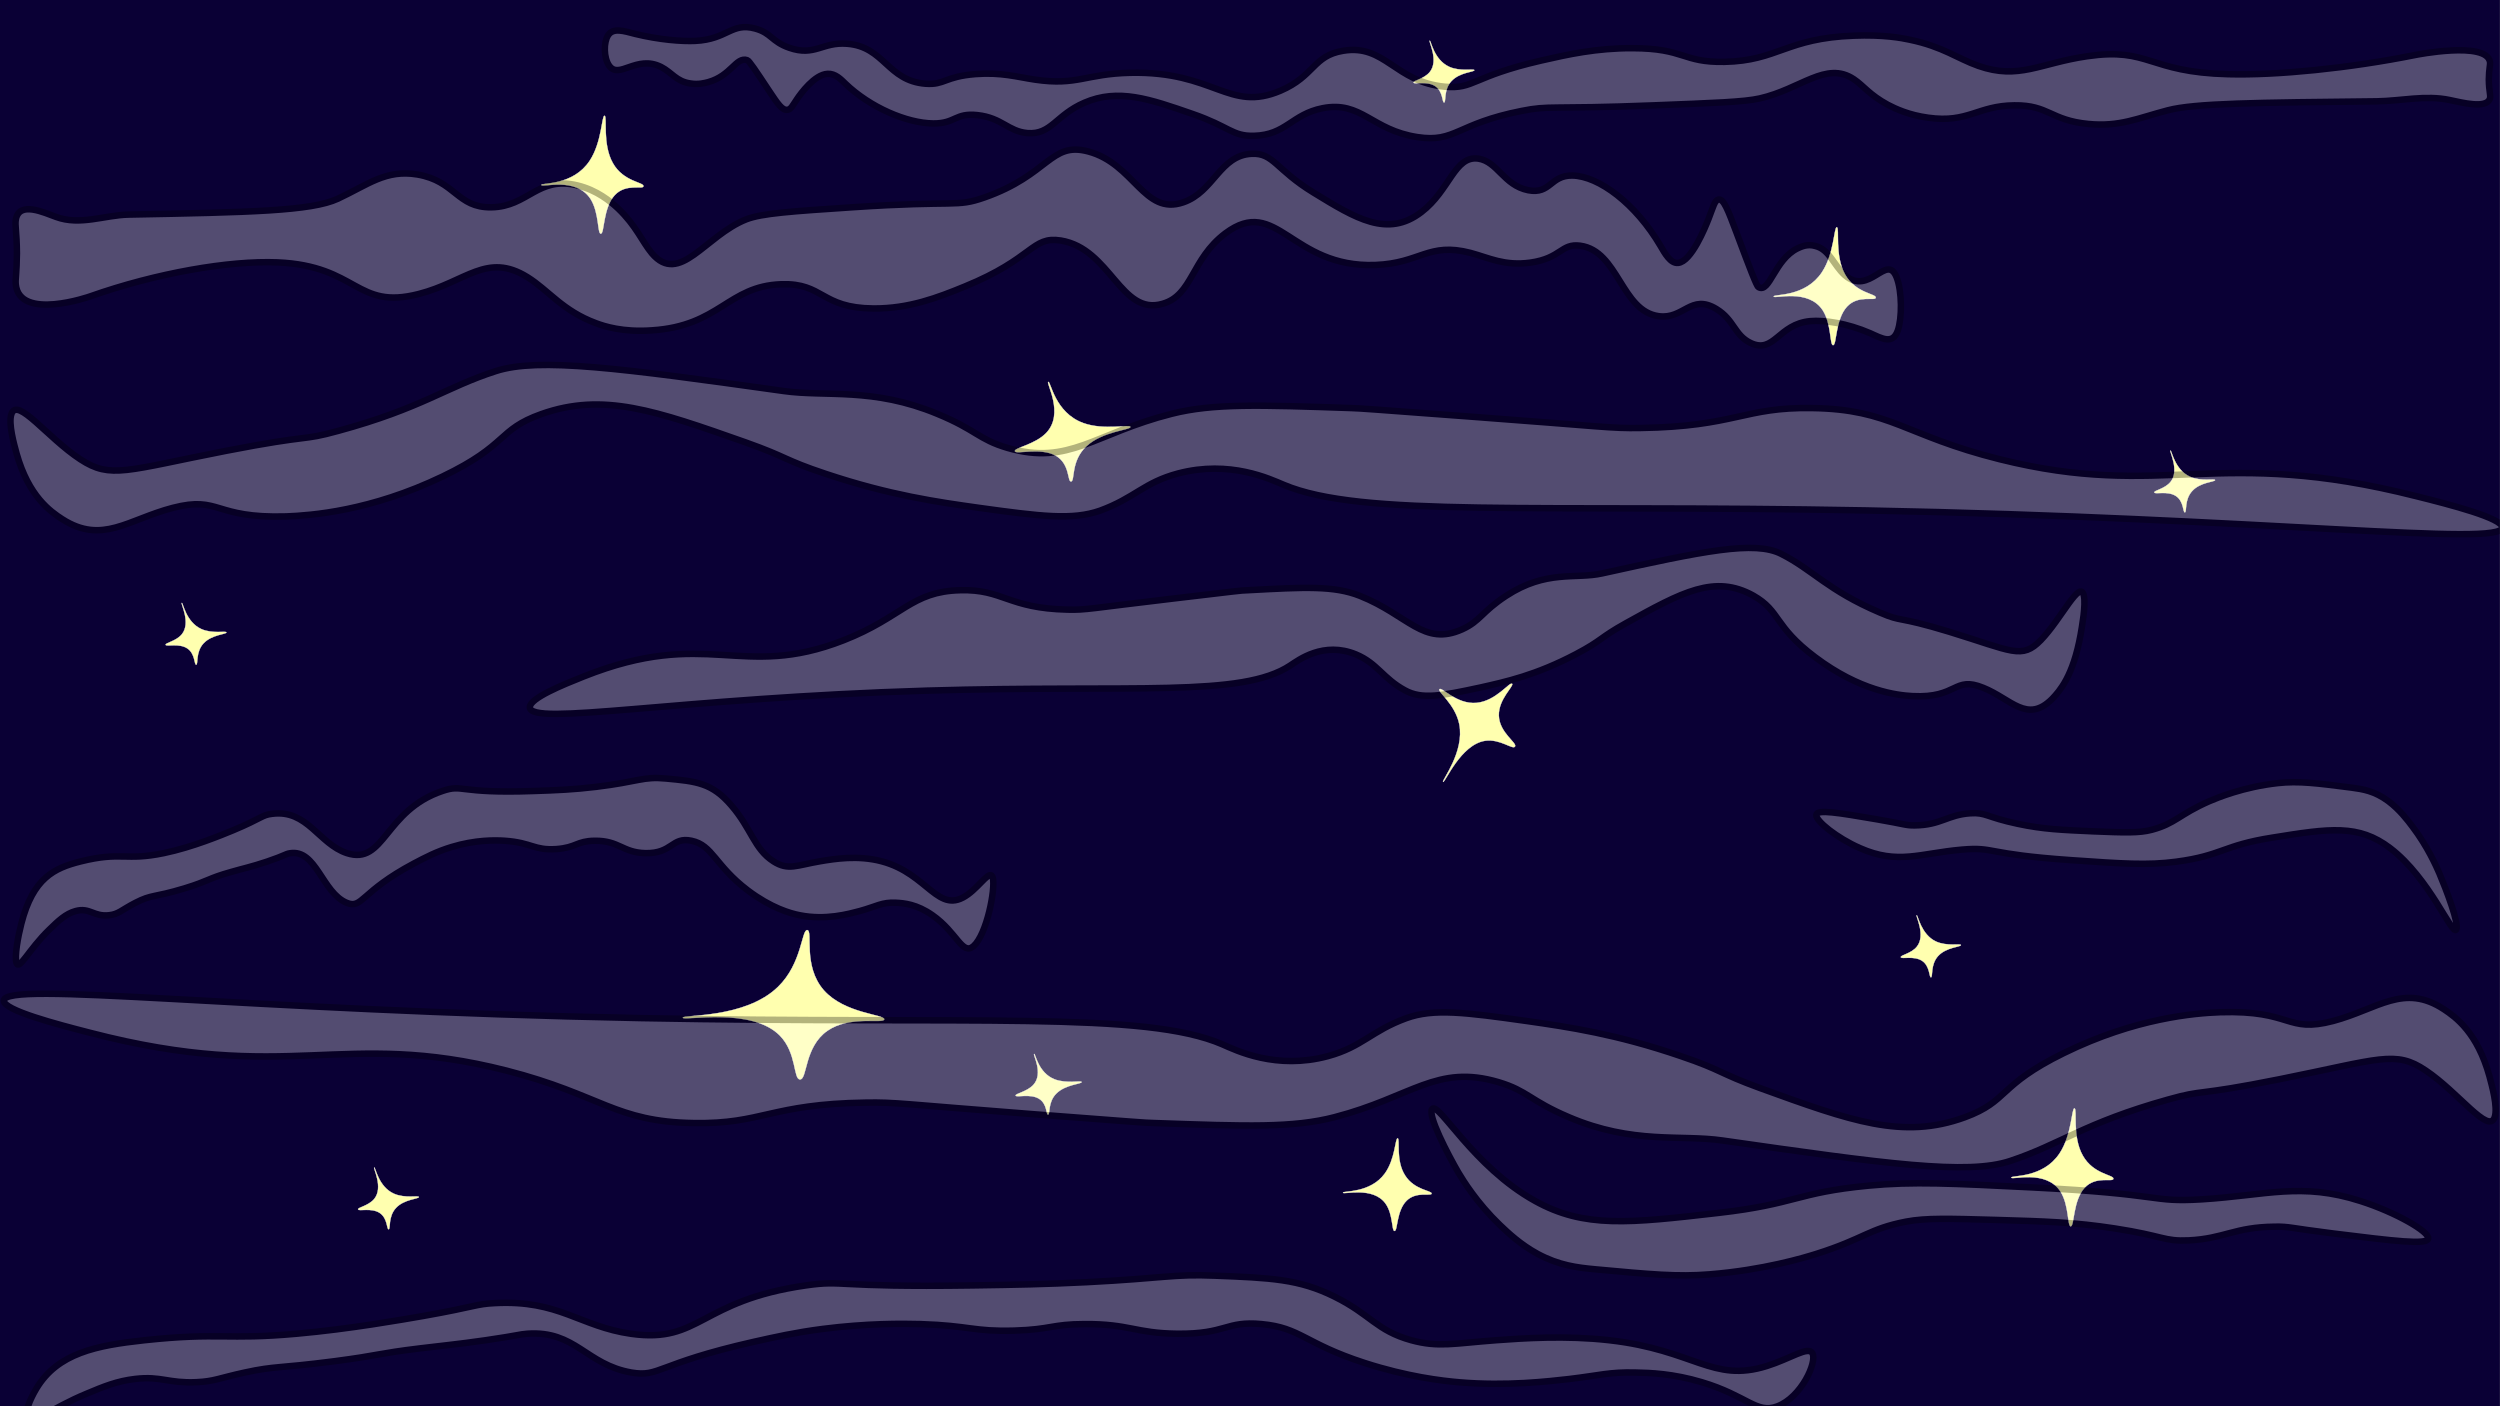 <?xml version="1.0" encoding="utf-8"?>
<!-- Generator: Adobe Illustrator 26.0.3, SVG Export Plug-In . SVG Version: 6.00 Build 0)  -->
<svg version="1.1" id="Background" xmlns="http://www.w3.org/2000/svg" xmlns:xlink="http://www.w3.org/1999/xlink" x="0px" y="0px"
	 viewBox="0 0 1920 1080" style="enable-background:new 0 0 1920 1080;" xml:space="preserve">
<rect x="0" y="0" width="1920" height="1080" fill="#808080" stroke="none"/>
<style type="text/css">
	.st0{fill:#0A0035;}
	.st1{fill:#FFFFAF;stroke:#FFFFFF;stroke-width:0.25;stroke-miterlimit:10;}
	.st2{opacity:0.3;}
	.st3{fill:#FFFFFF;stroke:#000000;stroke-width:5;stroke-miterlimit:10;}
</style>
<path id="Boden" class="st0" d="M-0.1,0c434,0,868,0,1302.1,0c206,0,412,0,617.9,0c0,360,0,720,0,1080H-0.1V0z"/>
<path class="st1" d="M464.3,88.9c-2.2-0.4-2,20.3-11.4,34.5c-12.9,19.6-37.2,16.7-37.1,18.7c0.1,2.2,26.7-6.6,37.8,10.8
	c6.6,10.5,5.2,26.6,7.8,26.6c2.9,0.1,1.6-19.7,10.7-29.6c8.7-9.4,21.8-4,22.1-6.9c0.4-3.1-15.4-3.3-23.5-17.7
	C462.4,110.7,466.6,89.3,464.3,88.9z"/>
<path class="st1" d="M1410.7,174.5c-2.2-0.4-2,20.3-11.4,34.5c-12.9,19.6-37.2,16.7-37.1,18.7c0.1,2.2,26.7-6.6,37.8,10.8
	c6.6,10.5,5.2,26.6,7.8,26.6c2.9,0.1,1.6-19.7,10.7-29.6c8.7-9.4,21.8-4,22.1-6.9c0.4-3.1-15.4-3.3-23.5-17.7
	C1408.8,196.3,1413,174.9,1410.7,174.5z"/>
<path class="st1" d="M620,714.3c-4.4-0.5-4,25.7-22.5,43.6c-25.4,24.7-73.4,21.1-73.1,23.7c0.3,2.7,52.7-8.4,74.5,13.7
	c13.1,13.3,10.3,33.6,15.5,33.7c5.7,0.1,3.2-25,21.1-37.4c17.2-11.9,42.9-5.1,43.6-8.7c0.7-3.9-30.3-4.2-46.4-22.4
	C616.3,741.8,624.6,714.8,620,714.3z"/>
<path class="st1" d="M868.2,327.9c-0.2-2.3-20.2,2.8-36.2-3c-22-7.9-25-32.2-26.9-31.6c-2.1,0.6,12.7,24.4-1.7,39.3
	c-8.6,8.9-24.6,11.3-24,13.9c0.6,2.8,19.6-3.1,31.3,3.4c11.2,6.3,9,20.2,11.9,19.9c3.1-0.4-0.4-15.7,11.7-27
	C846.6,331.2,868.4,330.2,868.2,327.9z"/>
<path class="st1" d="M1593.2,851.2c-2.2-0.4-2,20.3-11.4,34.5c-12.9,19.6-37.2,16.7-37.1,18.7c0.1,2.2,26.7-6.6,37.8,10.8
	c6.6,10.5,5.2,26.6,7.8,26.6c2.9,0.1,1.6-19.7,10.7-29.6c8.7-9.4,21.8-4,22.1-6.9c0.4-3.1-15.4-3.3-23.5-17.8
	C1591.3,873,1595.5,851.6,1593.2,851.2z"/>
<path class="st1" d="M1073.4,874.2c-1.9-0.3-1.8,16-9.9,27.1c-11.2,15.4-32.3,13.1-32.1,14.7c0.1,1.7,23.2-5.2,32.8,8.5
	c5.8,8.3,4.5,20.9,6.8,20.9c2.5,0,1.4-15.5,9.3-23.3c7.6-7.4,18.9-3.2,19.2-5.4c0.3-2.4-13.3-2.6-20.4-14
	C1071.7,891.3,1075.4,874.5,1073.4,874.2z"/>
<path class="st1" d="M1105.5,529.3c-1.7,2,12,11.2,15.2,26.8c4.3,21.4-13.8,43.6-12.4,44.4c1.5,0.8,13.5-28.9,32.4-31.6
	c11.4-1.6,21,7,22.8,4.5c2-2.8-12-10.5-12.4-23.8c-0.4-12.7,11.9-22.9,10.2-24.5c-1.8-1.7-12.4,13.4-27.4,14.7
	C1118.6,541.1,1107.3,527.3,1105.5,529.3z"/>
<path class="st1" d="M1506,725.8c-0.1-1.4-10.5,1.2-19.1-2.7c-11.7-5.4-13.9-20.5-14.9-20.2c-1.1,0.3,7.3,15.4,0.1,24.2
	c-4.3,5.3-12.6,6.4-12.3,8c0.4,1.8,10.2-1.4,16.5,2.9c6,4.1,5.2,12.7,6.7,12.6c1.6-0.2-0.6-9.7,5.5-16.4
	C1494.8,727.3,1506.2,727.3,1506,725.8z"/>
<path class="st1" d="M830.7,831c-0.1-1.4-11.5,1.5-20.8-2.1c-12.7-5-14.6-19.8-15.7-19.5c-1.2,0.4,7.5,14.9-0.6,23.8
	c-4.9,5.3-14,6.7-13.6,8.2c0.4,1.7,11.2-1.7,17.9,2.4c6.5,3.9,5.4,12.4,7,12.2c1.8-0.2-0.4-9.6,6.5-16.3
	C818.4,832.8,830.9,832.5,830.7,831z"/>
<path class="st1" d="M1701.2,368.7c-0.1-1.4-10.7,1.3-19.3-2.6c-11.9-5.4-14-20.4-15-20.1c-1.1,0.4,7.3,15.3,0,24.2
	c-4.4,5.3-12.8,6.5-12.4,8c0.4,1.7,10.3-1.5,16.7,2.8c6.1,4.1,5.2,12.7,6.8,12.5c1.6-0.2-0.6-9.7,5.6-16.4
	C1689.8,370.2,1701.3,370.1,1701.2,368.7z"/>
<path class="st1" d="M321.7,919.3c-0.1-1.4-10.7,1.3-19.3-2.6c-11.9-5.4-14-20.4-15-20.1c-1.1,0.4,7.3,15.3,0,24.2
	c-4.4,5.3-12.8,6.5-12.4,8c0.4,1.7,10.3-1.5,16.7,2.8c6.1,4.1,5.2,12.7,6.8,12.5c1.6-0.2-0.6-9.7,5.6-16.4
	C310.3,920.9,321.8,920.8,321.7,919.3z"/>
<path class="st1" d="M1132.3,53.9c-0.1-1.4-10.7,1.3-19.3-2.6c-11.9-5.4-14-20.4-15-20.1c-1.1,0.4,7.3,15.3,0,24.2
	c-4.4,5.3-12.8,6.5-12.4,8c0.4,1.7,10.3-1.5,16.7,2.8c6.1,4.1,5.2,12.7,6.8,12.5c1.6-0.2-0.6-9.7,5.6-16.4
	C1121,55.4,1132.5,55.3,1132.3,53.9z"/>
<path class="st1" d="M173.9,485.7c-0.1-1.4-10.7,1.3-19.3-2.6c-11.9-5.4-14-20.4-15-20.1c-1.1,0.4,7.3,15.3,0,24.2
	c-4.4,5.3-12.8,6.5-12.4,8c0.4,1.7,10.3-1.5,16.7,2.8c6.1,4.1,5.2,12.7,6.8,12.5c1.6-0.2-0.6-9.7,5.6-16.4
	C162.6,487.3,174.1,487.1,173.9,485.7z"/>
<g id="Adern_00000005947651541785902080000012084823895880745147_" class="st2">
	<path class="st3" d="M1019.9,811.1c-39.9,10.8-70.7-4.5-81-9c-59.9-26-191.5-15.2-447-20.2c-309.1-6-488.6-28.9-489-13.4
		c-0.2,7.4,40.7,18.1,66,24.6c153.3,39.9,193.7-3.1,320,29.1c73.3,18.8,83.3,39.4,144,40.3c52.9,0.9,58.5-14.6,132-15.7
		c23.1-0.4,27.5,1.1,130,9c79.5,6,83.1,6.5,92,6.7c70.7,2.5,106,3.8,138-4.5c59.6-15.5,78.4-41,126-26.9c22.4,6.7,23.9,14.1,54,26.9
		c49.4,21.1,85.8,13.2,118,17.9c125,17.9,188.2,26.7,221,15.7c38.6-12.8,56.7-29.1,121-47.1c29.4-8.3,18.7-2.2,86-15.7
		c77.3-15.5,88.7-22.4,112-6.7c25.4,17,48.4,49.5,53,35.9c2.6-7.6-2.2-24.6-4-31.4c-9.3-33.6-25.9-45.5-35-51.5
		c-30.7-20.2-50.7-0.2-85,9c-36.5,9.6-30.9-8.5-87-6.7c-19.1,0.7-64.8,4.3-120,31.4c-51.1,25.1-41.8,36.7-76,49.3
		c-47.5,17.3-87.3,2.9-157-22.4c-32.6-11.9-28.9-13.7-61-24.6c-49.6-17-86.6-22.4-118-26.9c-47.6-6.7-71.9-9.9-93-2.2
		C1053.1,791.8,1046.3,803.9,1019.9,811.1z"/>
	<path class="st3" d="M1041.4,502.6c-24.9-10.3-44.1,4.3-50.5,8.5c-37.4,24.8-119.5,14.6-278.9,19.3
		c-192.8,5.8-304.8,27.6-305.1,12.8c-0.1-7,25.4-17.3,41.2-23.6c95.6-38.1,120.8,3,199.6-27.8c45.7-17.9,52-37.6,89.8-38.5
		c33-0.9,36.5,13.9,82.3,14.9c14.4,0.4,17.2-1,81.1-8.5c49.6-5.8,51.8-6.3,57.4-6.4c44.1-2.4,66.1-3.6,86.1,4.3
		c37.2,14.8,48.9,39.1,78.6,25.7c14-6.4,14.9-13.4,33.7-25.7c30.8-20.2,53.5-12.7,73.6-17.2c78-17.2,117.4-25.5,137.9-14.9
		c24.1,12.2,35.4,27.8,75.5,44.9c18.3,7.9,11.7,2.1,53.7,14.9c48.2,14.8,55.3,21.3,69.9,6.4c15.8-16.3,30.2-47.3,33.1-34.3
		c1.6,7.3-1.4,23.6-2.5,30c-5.8,32.1-16.2,43.4-21.8,49.3c-19.2,19.3-31.6,0.1-53-8.5c-22.8-9.3-19.3,8.2-54.3,6.4
		c-11.9-0.6-40.4-4-74.9-30c-31.9-24-26.1-35.1-47.4-47.2c-29.6-16.4-54.5-2.8-97.9,21.3c-20.3,11.3-18,13-38.1,23.6
		c-30.9,16.3-54,21.3-73.6,25.7c-29.7,6.4-44.9,9.4-58,2.1C1062.2,521.1,1057.9,509.5,1041.4,502.6z"/>
	<path class="st3" d="M1099.9,851.7c4.9-5.9,31.5,44.3,79,70.6c38,21.1,72.3,17.1,141,9.2c59.5-6.8,59.6-15.6,115-20.9
		c34.2-3.3,64.5-1.7,125,1.3c104.4,5.2,90.6,11.6,131,9.2c49.9-3.1,76.5-13.3,122,1.3c26.9,8.6,52.9,23.5,52,28.8
		c-0.9,5-25.5,2-73-3.9c-33.6-4.2-33.5-5.4-45-5.2c-30.9,0.3-38.7,9.2-66,10.5c-19.2,0.9-18.7-3.3-57-9.2c-30.6-4.7-52.8-5.4-91-6.5
		c-35.8-1-53.7-1.6-69,1.3c-28.9,5.6-32,13.1-69,24.8c-9.2,2.9-40.6,12.4-82,15.7c-24.4,2-45.6,0-88-3.9c-13.6-1.3-27.5-2.9-44-11.8
		c-13.2-7.2-22.6-16.1-29-22.2c-17.7-17-28.3-34.3-32-40.5C1112.1,886.8,1096.1,856.3,1099.9,851.7z"/>
	<path class="st3" d="M1886.4,713.9c-3.1,5.2-20.2-39.2-50.7-62.5c-24.4-18.6-46.4-15.2-90.6-8.1c-38.2,6-38.3,13.8-73.9,18.5
		c-22,2.9-41.4,1.5-80.3-1.2c-67.1-4.6-58.2-10.3-84.2-8.1c-32.1,2.8-49.1,11.8-78.4-1.2c-17.3-7.6-34-20.8-33.4-25.5
		c0.6-4.4,16.4-1.7,46.9,3.5c21.6,3.7,21.5,4.7,28.9,4.6c19.8-0.2,24.9-8.1,42.4-9.3c12.3-0.8,12,2.9,36.6,8.1
		c19.7,4.2,33.9,4.7,58.5,5.8c23,0.9,34.5,1.4,44.3-1.2c18.6-5,20.6-11.6,44.3-22c5.9-2.5,26.1-11,52.7-13.9
		c15.7-1.7,29.3,0,56.5,3.5c8.7,1.2,17.7,2.5,28.3,10.4c8.5,6.4,14.5,14.2,18.6,19.7c11.4,15,18.2,30.3,20.6,35.9
		C1878.6,682.9,1888.9,709.8,1886.4,713.9z"/>
	<path class="st3" d="M27.9,1066.5c16.4-27.4,46.2-33.2,83-37.2c58-6.2,62.6-0.1,117-5c40.5-3.6,81.3-10.9,97-13.6
		c41.2-7.3,40.4-9.2,55-9.9c49.7-2.7,65.2,18,105,23.6c53,7.4,52.4-25.5,134-37.2c30.1-4.3,20.1,1.6,128,0c33.2-0.5,56-0.9,88-2.5
		c60.1-3.1,65.8-6.3,98-5c43.2,1.7,64.8,2.6,92,16.1c27.9,13.8,32,26,59,33.5c20.9,5.7,32.6,2.4,65,0c20.3-1.5,53.6-3.8,87,0
		c65.6,7.4,79.2,32.9,121,19.8c18.2-5.7,31.7-15.5,35-9.9c3.9,6.7-8.5,34-27,40.9c-15.9,6-23.1-8.2-58-18.6c-22-6.6-39.8-7.2-51-7.4
		c-19.7-0.5-27.4,2.2-51,5c-15.2,1.7-47.9,5.6-84,2.5c-13.4-1.1-40.3-4.3-73-14.9c-46.2-15-48.9-27-79-29.8
		c-28.1-2.6-26.5,7.8-65,7.4c-32.1-0.4-36.4-7.6-71-7.4c-25.7,0.1-25,4.1-54,5c-31.7,0.9-33.8-3.8-72-5c-14-0.4-41.3-0.6-75,3.7
		c-21,2.7-36.4,6.2-53,9.9c-75,17-72.1,27.3-94,23.6c-35-6.1-42.7-32.4-80-29.8c-6.5,0.5-6,1.2-32,5c-22.3,3.2-33,4.1-50,6.2
		c-33.9,4.1-30.7,5.3-66,9.9c-44,5.7-45.1,3.5-69,8.7c-19.7,4.3-23.4,6.8-37,7.4c-21.8,1-26.9-4.8-47-2.5
		c-13.9,1.6-24.2,5.8-37,11.2c-28.8,11.9-42.4,24.8-46,19.8C18.1,1086.2,23.2,1074.3,27.9,1066.5z"/>
	<path class="st3" d="M16.4,709.3c9-35.1,25.3-42.6,45.4-47.7c31.7-7.9,34.2-0.2,64-6.4c22.2-4.6,44.5-14,53.1-17.5
		c22.5-9.4,22.1-11.8,30.1-12.7c27.2-3.5,35.7,23,57.4,30.2c29,9.5,28.7-32.7,73.3-47.7c16.5-5.6,11,2.1,70,0
		c18.2-0.6,30.6-1.1,48.1-3.2c32.9-4,36-8.1,53.6-6.4c23.6,2.2,35.4,3.3,50.3,20.7c15.3,17.6,17.5,33.4,32.3,42.9
		c11.4,7.3,17.8,3,35.6,0c11.1-1.9,29.3-4.9,47.6,0c35.9,9.5,43.3,42.1,66.2,25.4c10-7.3,17.3-19.9,19.1-12.7
		c2.1,8.6-4.7,43.5-14.8,52.4c-8.7,7.6-12.6-10.5-31.7-23.8c-12-8.4-21.8-9.2-27.9-9.5c-10.8-0.6-15,2.9-27.9,6.4
		c-8.3,2.2-26.2,7.2-46,3.2c-7.3-1.4-22-5.6-39.9-19.1c-25.3-19.2-26.8-34.6-43.2-38.1c-15.4-3.3-14.5,10-35.6,9.5
		c-17.6-0.5-19.9-9.7-38.8-9.5c-14.1,0.2-13.7,5.2-29.5,6.4c-17.3,1.1-18.5-4.9-39.4-6.4c-7.7-0.5-22.6-0.8-41,4.8
		c-11.5,3.5-19.9,7.9-29,12.7c-41,21.8-39.4,35-51.4,30.2c-19.1-7.8-23.4-41.5-43.8-38.1c-3.6,0.6-3.3,1.6-17.5,6.4
		c-12.2,4.1-18.1,5.2-27.4,7.9c-18.5,5.2-16.8,6.8-36.1,12.7c-24.1,7.3-24.7,4.4-37.7,11.1c-10.8,5.6-12.8,8.7-20.2,9.5
		c-11.9,1.3-14.7-6.2-25.7-3.2c-7.6,2.1-13.2,7.5-20.2,14.3c-15.8,15.3-23.2,31.8-25.2,25.4C11.1,734.6,13.8,719.3,16.4,709.3z"/>
	<path class="st3" d="M904.8,363.6c39.9-10.5,70.7,4.4,81,8.7c59.9,25.3,191.5,14.9,447,19.7c309.1,5.9,488.6,28.2,489,13.1
		c0.2-7.2-40.7-17.7-66-24c-153.3-38.9-193.7,3.1-320-28.4c-73.3-18.3-83.3-38.4-144-39.3c-52.9-0.9-58.5,14.2-132,15.3
		c-23.1,0.4-27.5-1.1-130-8.7c-79.5-5.9-83.1-6.3-92-6.6c-70.7-2.4-106-3.7-138,4.4c-59.6,15.1-78.4,40-126,26.2
		c-22.4-6.6-23.9-13.8-54-26.2c-49.4-20.5-85.8-12.9-118-17.5c-125-17.5-188.2-26-221-15.3c-38.6,12.4-56.7,28.4-121,45.9
		c-29.4,8.1-18.7,2.2-86,15.3c-77.3,15.1-88.7,21.8-112,6.6c-25.4-16.6-48.4-48.3-53-34.9c-2.6,7.4,2.2,24,4,30.6
		c9.3,32.8,25.9,44.3,35,50.2c30.7,19.7,50.7,0.2,85-8.7c36.5-9.4,30.9,8.3,87,6.6c19.1-0.7,64.8-4.1,120-30.6
		c51.1-24.5,41.8-35.8,76-48c47.5-16.8,87.3-2.8,157,21.8c32.6,11.6,28.9,13.3,61,24c49.6,16.6,86.6,21.8,118,26.2
		c47.6,6.6,71.9,9.6,93,2.2C871.6,382.4,878.4,370.6,904.8,363.6z"/>
	<path class="st3" d="M12.1,218.3c2.8,28.5,57.2,9.3,57.2,9.3c50.7-17.9,106.7-27.6,143.8-26.1c62,2.7,60,36.7,108.4,24.3
		c36.4-9.3,52.4-32.3,83.5-13c16.4,10.2,27,25.9,52.7,35.4c6.4,2.4,20.6,7.1,42.9,5.5c52.1-3.3,58.4-34,99.4-35.4
		c32.7-1.1,30.1,18.3,70.8,18.6c27.4,0.2,49.5-8.4,70-16.8c53.3-21.7,51.4-38.9,73.8-35.4c38.4,6.2,46,58.1,78.3,48.6
		c23.2-6.6,21.8-34.2,48.2-54.1c39.6-29.6,50.4,26.7,115.2,24.3c34.6-1.3,40.7-17.7,73-9.3c14.2,3.8,26,10.2,45.9,7.5
		c23.9-3.3,23.6-15,38.4-13c29.4,4,31.5,50.2,60.2,54.1c19.3,2.7,24.8-17.5,44.4-5.5c13.8,8.4,13.7,20.1,26.3,26.1
		c18.2,8.6,21.2-14.6,45.9-16.8c10.4-0.9,27.9,1.5,45.9,9.3c9.3,4.2,17.2,8.8,21.1-1.8c3.5-9.5,3.4-30.5-0.8-41.1
		c-7.6-19.2-20.9,15-39.9-1.8c-8.4-7.5-11.7-19.7-22.6-22.3c-6.2-1.8-11,0.7-13.5,1.8c-17.8,8.6-21.5,34.9-30.1,29.8
		c-1.4-0.7-6.5-14.1-16.6-41.1c-7-18.6-10.2-27.2-14.3-26.1c-2.8,0.7-3.8,5.5-7.5,15c-2.6,6.6-13.2,32.7-23.3,33.6
		c-5.9,0.7-10.4-7.7-13.5-13c-19.1-32.5-47.3-53.7-67.7-54.1c-17.2-0.2-16.6,14.6-33.9,11.3c-18.9-3.8-23.5-22.1-38.4-24.3
		c-18.3-2.4-21.7,24.3-43.7,41.1c-26,19.9-50.3,4.9-82.8-15c-29-17.7-30.6-30.5-47.4-29.8c-24.7,1.1-29,29.2-52.7,37.3
		c-30.1,10.4-37.6-29.8-73-39.1c-29.1-7.7-29.8,17.9-79.8,35.4c-22.1,7.7-19.9,2-101.6,7.5c-46.2,3.1-69.4,4.6-81.3,9.3
		c-31.6,12.6-51,51-72.3,26.1c-7.6-9.1-11.9-21-26-34.5c-5.9-5.5-16.3-14.1-31.2-17.7c-30.7-7.5-37.9,16.4-66.2,16.8
		c-26.4,0.4-27.5-20.3-56.8-25.2c-24.2-4-37.7,7.7-61,18.6c-20.5,9.5-67.2,10.4-160.7,12.2c-18.6,0.4-37.3,8.6-55.7,1.8
		c-9.3-3.3-28.2-12.4-30.9,1.8c-0.9,4.9,0.7,9.1,0.8,26.1C12.9,209.2,11.7,214.3,12.1,218.3z"/>
	<path class="st3" d="M1912.3,47.5c-2.8-16.2-57.2-5.3-57.2-5.3C1804.4,52.4,1748.4,58,1711.3,57c-62-1.5-60-20.8-108.4-13.8
		c-36.4,5.3-52.4,18.3-83.5,7.4c-16.4-5.8-27-14.7-52.7-20.1c-6.4-1.4-20.6-4-42.9-3.1c-52.1,1.9-58.4,19.3-99.4,20.1
		c-32.7,0.6-30.1-10.4-70.8-10.5c-27.4-0.1-49.5,4.8-70,9.5c-53.3,12.3-51.4,22.1-73.8,20.1c-38.4-3.5-46-33-78.3-27.6
		c-23.2,3.8-21.8,19.4-48.2,30.7c-39.6,16.8-50.4-15.2-115.2-13.8c-34.6,0.8-40.7,10-73,5.3c-14.2-2.1-26-5.8-45.9-4.3
		c-23.9,1.9-23.6,8.5-38.4,7.4c-29.4-2.3-31.5-28.5-60.2-30.7c-19.3-1.5-24.8,9.9-44.4,3.1c-13.8-4.8-13.7-11.4-26.3-14.8
		c-18.2-4.9-21.2,8.3-45.9,9.5c-10.4,0.5-27.9-0.9-45.9-5.3c-9.3-2.4-17.2-5-21.1,1c-3.5,5.4-3.4,17.3,0.8,23.3
		c7.6,10.9,20.9-8.5,39.9,1c8.4,4.3,11.7,11.2,22.6,12.7c6.2,1,11-0.4,13.5-1c17.8-4.9,21.5-19.8,30.1-16.9c1.4,0.4,6.5,8,16.6,23.3
		c7,10.5,10.2,15.4,14.3,14.8c2.8-0.4,3.8-3.1,7.5-8.5c2.6-3.8,13.2-18.6,23.3-19.1c5.9-0.4,10.4,4.4,13.5,7.4
		c19.1,18.4,47.3,30.5,67.7,30.7c17.2,0.1,16.6-8.3,33.9-6.4c18.9,2.1,23.5,12.5,38.4,13.8c18.3,1.4,21.7-13.8,43.7-23.3
		c26-11.3,50.3-2.8,82.8,8.5c29,10,30.6,17.3,47.4,16.9c24.7-0.6,29-16.5,52.7-21.2c30.1-5.9,37.6,16.9,73,22.2
		c29.1,4.4,29.8-10.2,79.8-20.1c22.1-4.4,19.9-1.1,101.6-4.3c46.2-1.8,69.4-2.6,81.3-5.3c31.6-7.1,51-29,72.3-14.8
		c7.6,5.1,11.9,11.9,26,19.6c5.9,3.1,16.3,8,31.2,10c30.7,4.3,37.9-9.3,66.2-9.5c26.4-0.3,27.5,11.5,56.8,14.3
		c24.2,2.3,37.7-4.4,61-10.5c20.5-5.4,67.2-5.9,160.7-6.9c18.6-0.3,37.3-4.9,55.7-1c9.3,1.9,28.2,7,30.9-1c0.9-2.8-0.7-5.1-0.8-14.8
		C1911.5,52.6,1912.7,49.9,1912.3,47.5z"/>
</g>
</svg>
